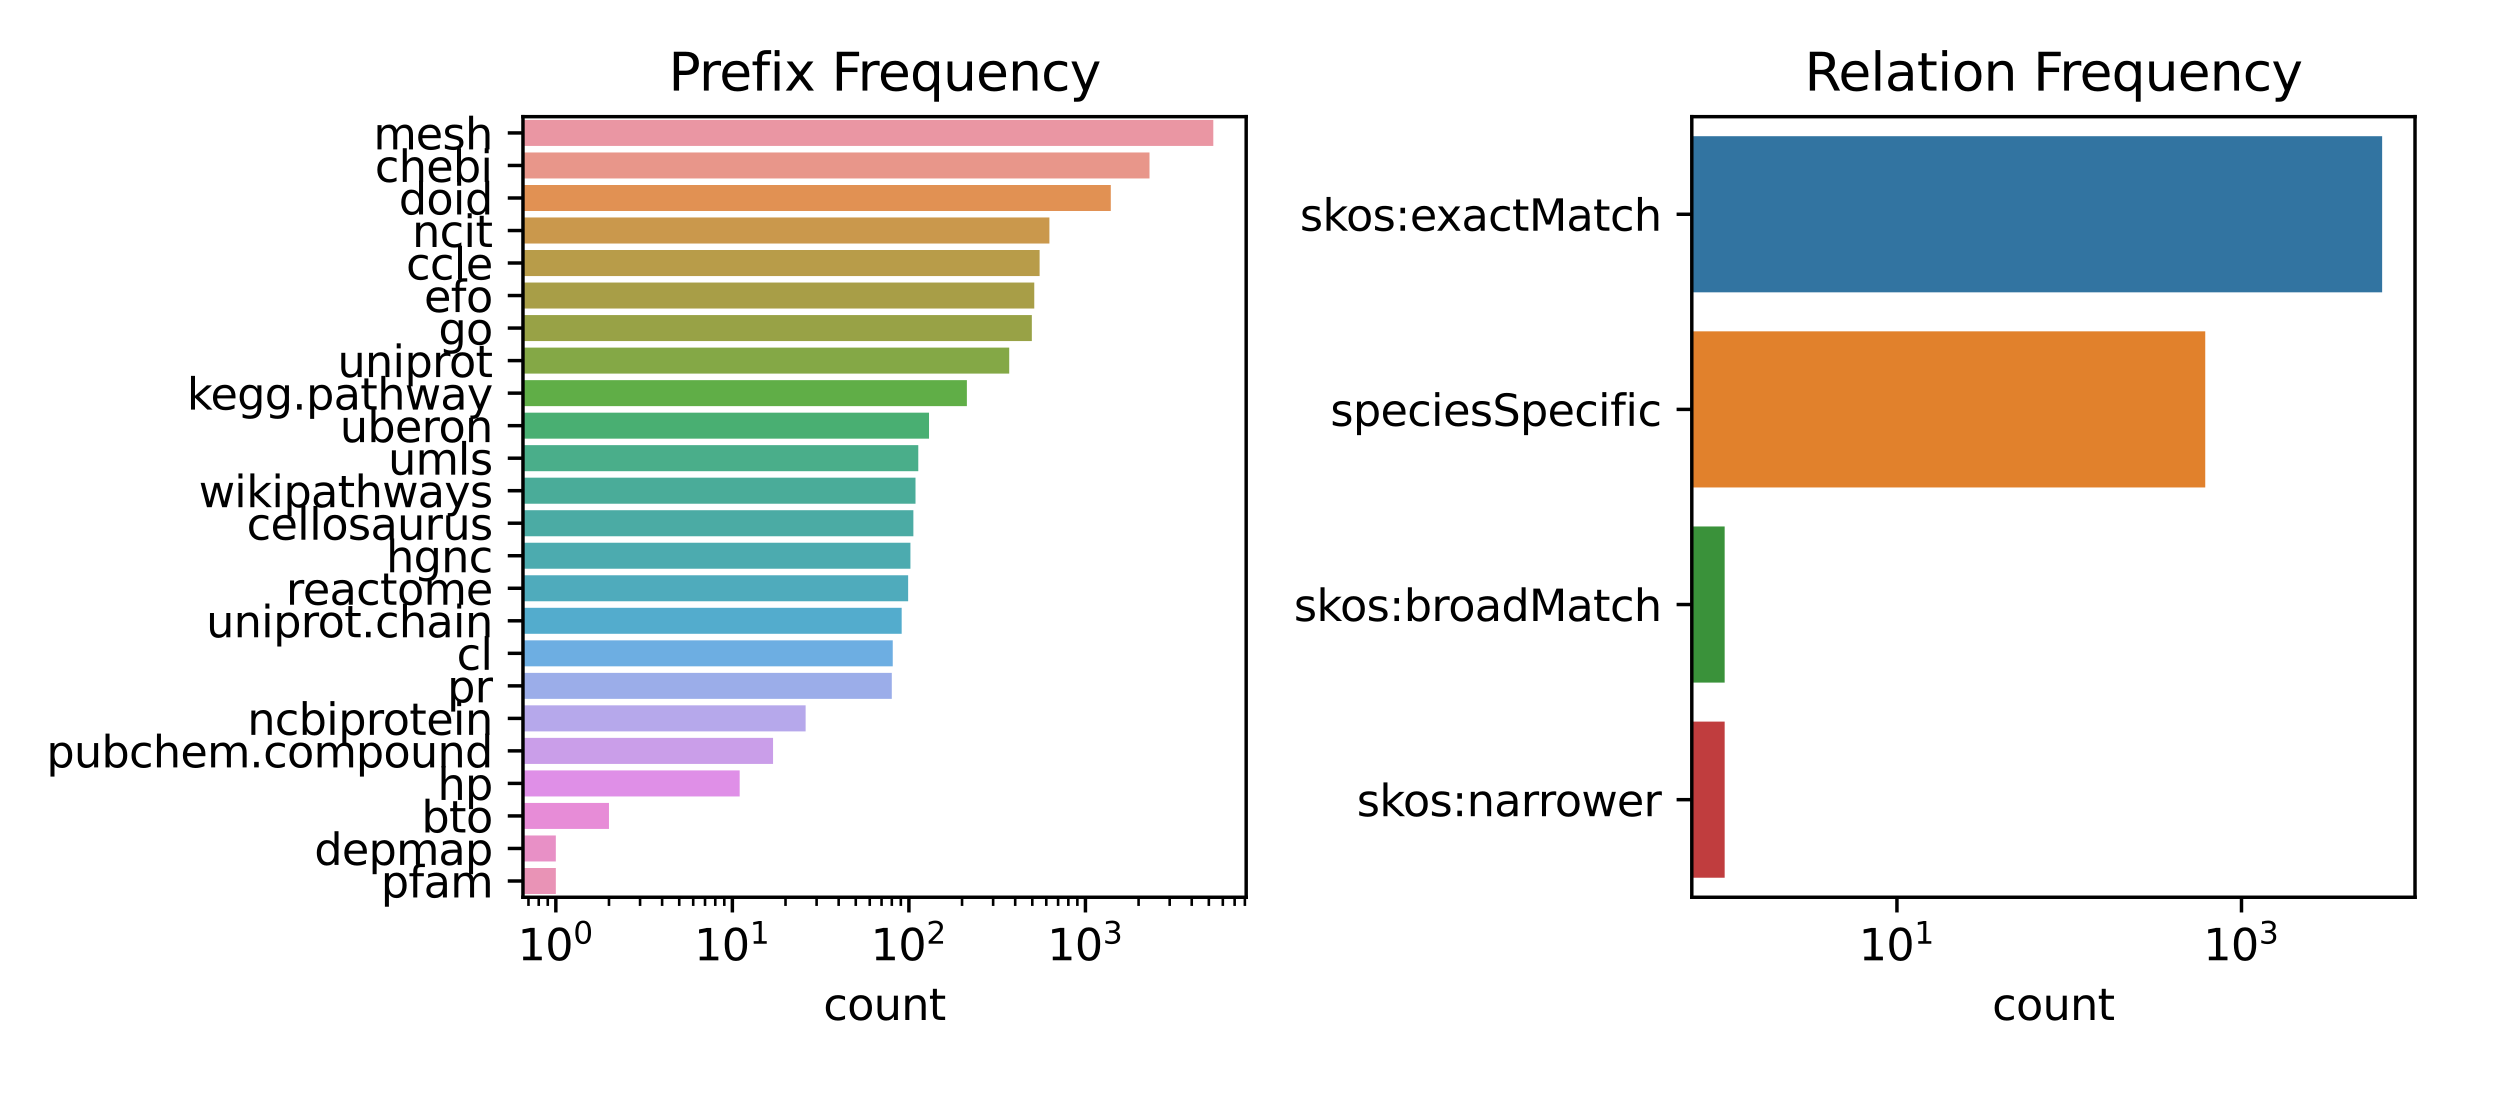 <?xml version="1.0" encoding="utf-8" standalone="no"?>
<!DOCTYPE svg PUBLIC "-//W3C//DTD SVG 1.1//EN"
  "http://www.w3.org/Graphics/SVG/1.1/DTD/svg11.dtd">
<svg xmlns:xlink="http://www.w3.org/1999/xlink" width="576pt" height="252pt" viewBox="0 0 576 252" xmlns="http://www.w3.org/2000/svg" version="1.1">
 <defs>
  <style type="text/css">*{stroke-linejoin: round; stroke-linecap: butt}</style>
 </defs>
 <g id="figure_1">
  <g id="patch_1">
   <path d="M 0 252 
L 576 252 
L 576 0 
L 0 0 
z
" style="fill: #ffffff"/>
  </g>
  <g id="axes_1">
   <g id="patch_2">
    <path d="M 120.49 206.728 
L 287.119 206.728 
L 287.119 26.88 
L 120.49 26.88 
z
" style="fill: #ffffff"/>
   </g>
   <g id="patch_3">
    <path d="M -40545.957 27.629 
L 279.545 27.629 
L 279.545 33.624 
L -40545.957 33.624 
z
" clip-path="url(#p5c123a1175)" style="fill: #ea96a3"/>
   </g>
   <g id="patch_4">
    <path d="M -40545.957 35.123 
L 264.845 35.123 
L 264.845 41.118 
L -40545.957 41.118 
z
" clip-path="url(#p5c123a1175)" style="fill: #e8968a"/>
   </g>
   <g id="patch_5">
    <path d="M -40545.957 42.617 
L 255.929 42.617 
L 255.929 48.612 
L -40545.957 48.612 
z
" clip-path="url(#p5c123a1175)" style="fill: #e19153"/>
   </g>
   <g id="patch_6">
    <path d="M -40545.957 50.11 
L 241.784 50.11 
L 241.784 56.105 
L -40545.957 56.105 
z
" clip-path="url(#p5c123a1175)" style="fill: #ca984c"/>
   </g>
   <g id="patch_7">
    <path d="M -40545.957 57.604 
L 239.526 57.604 
L 239.526 63.599 
L -40545.957 63.599 
z
" clip-path="url(#p5c123a1175)" style="fill: #b89c49"/>
   </g>
   <g id="patch_8">
    <path d="M -40545.957 65.098 
L 238.295 65.098 
L 238.295 71.093 
L -40545.957 71.093 
z
" clip-path="url(#p5c123a1175)" style="fill: #a89e47"/>
   </g>
   <g id="patch_9">
    <path d="M -40545.957 72.591 
L 237.736 72.591 
L 237.736 78.586 
L -40545.957 78.586 
z
" clip-path="url(#p5c123a1175)" style="fill: #98a246"/>
   </g>
   <g id="patch_10">
    <path d="M -40545.957 80.085 
L 232.523 80.085 
L 232.523 86.08 
L -40545.957 86.08 
z
" clip-path="url(#p5c123a1175)" style="fill: #84a846"/>
   </g>
   <g id="patch_11">
    <path d="M -40545.957 87.579 
L 222.769 87.579 
L 222.769 93.574 
L -40545.957 93.574 
z
" clip-path="url(#p5c123a1175)" style="fill: #60ae47"/>
   </g>
   <g id="patch_12">
    <path d="M -40545.957 95.072 
L 214.047 95.072 
L 214.047 101.067 
L -40545.957 101.067 
z
" clip-path="url(#p5c123a1175)" style="fill: #49af72"/>
   </g>
   <g id="patch_13">
    <path d="M -40545.957 102.566 
L 211.571 102.566 
L 211.571 108.561 
L -40545.957 108.561 
z
" clip-path="url(#p5c123a1175)" style="fill: #4aae8a"/>
   </g>
   <g id="patch_14">
    <path d="M -40545.957 110.06 
L 210.934 110.06 
L 210.934 116.055 
L -40545.957 116.055 
z
" clip-path="url(#p5c123a1175)" style="fill: #4aac99"/>
   </g>
   <g id="patch_15">
    <path d="M -40545.957 117.553 
L 210.441 117.553 
L 210.441 123.548 
L -40545.957 123.548 
z
" clip-path="url(#p5c123a1175)" style="fill: #4baba4"/>
   </g>
   <g id="patch_16">
    <path d="M -40545.957 125.047 
L 209.762 125.047 
L 209.762 131.042 
L -40545.957 131.042 
z
" clip-path="url(#p5c123a1175)" style="fill: #4cabaf"/>
   </g>
   <g id="patch_17">
    <path d="M -40545.957 132.541 
L 209.235 132.541 
L 209.235 138.536 
L -40545.957 138.536 
z
" clip-path="url(#p5c123a1175)" style="fill: #4fabbc"/>
   </g>
   <g id="patch_18">
    <path d="M -40545.957 140.034 
L 207.746 140.034 
L 207.746 146.029 
L -40545.957 146.029 
z
" clip-path="url(#p5c123a1175)" style="fill: #53accd"/>
   </g>
   <g id="patch_19">
    <path d="M -40545.957 147.528 
L 205.69 147.528 
L 205.69 153.523 
L -40545.957 153.523 
z
" clip-path="url(#p5c123a1175)" style="fill: #6daee2"/>
   </g>
   <g id="patch_20">
    <path d="M -40545.957 155.022 
L 205.47 155.022 
L 205.47 161.017 
L -40545.957 161.017 
z
" clip-path="url(#p5c123a1175)" style="fill: #9bade9"/>
   </g>
   <g id="patch_21">
    <path d="M -40545.957 162.515 
L 185.617 162.515 
L 185.617 168.51 
L -40545.957 168.51 
z
" clip-path="url(#p5c123a1175)" style="fill: #b6a8eb"/>
   </g>
   <g id="patch_22">
    <path d="M -40545.957 170.009 
L 178.111 170.009 
L 178.111 176.004 
L -40545.957 176.004 
z
" clip-path="url(#p5c123a1175)" style="fill: #ca9ee9"/>
   </g>
   <g id="patch_23">
    <path d="M -40545.957 177.503 
L 170.422 177.503 
L 170.422 183.498 
L -40545.957 183.498 
z
" clip-path="url(#p5c123a1175)" style="fill: #df8fe7"/>
   </g>
   <g id="patch_24">
    <path d="M -40545.957 184.996 
L 140.308 184.996 
L 140.308 190.991 
L -40545.957 190.991 
z
" clip-path="url(#p5c123a1175)" style="fill: #e78cd7"/>
   </g>
   <g id="patch_25">
    <path d="M -40545.957 192.49 
L 128.064 192.49 
L 128.064 198.485 
L -40545.957 198.485 
z
" clip-path="url(#p5c123a1175)" style="fill: #e890c6"/>
   </g>
   <g id="patch_26">
    <path d="M -40545.957 199.984 
L 128.064 199.984 
L 128.064 205.979 
L -40545.957 205.979 
z
" clip-path="url(#p5c123a1175)" style="fill: #e993b6"/>
   </g>
   <g id="matplotlib.axis_1">
    <g id="xtick_1">
     <g id="line2d_1">
      <defs>
       <path id="mddff4b32d8" d="M 0 0 
L 0 3.5 
" style="stroke: #000000; stroke-width: 0.8"/>
      </defs>
      <g>
       <use xlink:href="#mddff4b32d8" x="128.064" y="206.728" style="stroke: #000000; stroke-width: 0.8"/>
      </g>
     </g>
     <g id="text_1">
      <!-- $\mathdefault{10^{0}}$ -->
      <g transform="translate(119.264 221.326)scale(0.1 -0.1)">
       <defs>
        <path id="DejaVuSans-31" d="M 794 531 
L 1825 531 
L 1825 4091 
L 703 3866 
L 703 4441 
L 1819 4666 
L 2450 4666 
L 2450 531 
L 3481 531 
L 3481 0 
L 794 0 
L 794 531 
z
" transform="scale(0.016)"/>
        <path id="DejaVuSans-30" d="M 2034 4250 
Q 1547 4250 1301 3770 
Q 1056 3291 1056 2328 
Q 1056 1369 1301 889 
Q 1547 409 2034 409 
Q 2525 409 2770 889 
Q 3016 1369 3016 2328 
Q 3016 3291 2770 3770 
Q 2525 4250 2034 4250 
z
M 2034 4750 
Q 2819 4750 3233 4129 
Q 3647 3509 3647 2328 
Q 3647 1150 3233 529 
Q 2819 -91 2034 -91 
Q 1250 -91 836 529 
Q 422 1150 422 2328 
Q 422 3509 836 4129 
Q 1250 4750 2034 4750 
z
" transform="scale(0.016)"/>
       </defs>
       <use xlink:href="#DejaVuSans-31" transform="translate(0 0.766)"/>
       <use xlink:href="#DejaVuSans-30" transform="translate(63.623 0.766)"/>
       <use xlink:href="#DejaVuSans-30" transform="translate(128.203 39.047)scale(0.7)"/>
      </g>
     </g>
    </g>
    <g id="xtick_2">
     <g id="line2d_2">
      <g>
       <use xlink:href="#mddff4b32d8" x="168.738" y="206.728" style="stroke: #000000; stroke-width: 0.8"/>
      </g>
     </g>
     <g id="text_2">
      <!-- $\mathdefault{10^{1}}$ -->
      <g transform="translate(159.938 221.326)scale(0.1 -0.1)">
       <use xlink:href="#DejaVuSans-31" transform="translate(0 0.684)"/>
       <use xlink:href="#DejaVuSans-30" transform="translate(63.623 0.684)"/>
       <use xlink:href="#DejaVuSans-31" transform="translate(128.203 38.966)scale(0.7)"/>
      </g>
     </g>
    </g>
    <g id="xtick_3">
     <g id="line2d_3">
      <g>
       <use xlink:href="#mddff4b32d8" x="209.412" y="206.728" style="stroke: #000000; stroke-width: 0.8"/>
      </g>
     </g>
     <g id="text_3">
      <!-- $\mathdefault{10^{2}}$ -->
      <g transform="translate(200.612 221.326)scale(0.1 -0.1)">
       <defs>
        <path id="DejaVuSans-32" d="M 1228 531 
L 3431 531 
L 3431 0 
L 469 0 
L 469 531 
Q 828 903 1448 1529 
Q 2069 2156 2228 2338 
Q 2531 2678 2651 2914 
Q 2772 3150 2772 3378 
Q 2772 3750 2511 3984 
Q 2250 4219 1831 4219 
Q 1534 4219 1204 4116 
Q 875 4013 500 3803 
L 500 4441 
Q 881 4594 1212 4672 
Q 1544 4750 1819 4750 
Q 2544 4750 2975 4387 
Q 3406 4025 3406 3419 
Q 3406 3131 3298 2873 
Q 3191 2616 2906 2266 
Q 2828 2175 2409 1742 
Q 1991 1309 1228 531 
z
" transform="scale(0.016)"/>
       </defs>
       <use xlink:href="#DejaVuSans-31" transform="translate(0 0.766)"/>
       <use xlink:href="#DejaVuSans-30" transform="translate(63.623 0.766)"/>
       <use xlink:href="#DejaVuSans-32" transform="translate(128.203 39.047)scale(0.7)"/>
      </g>
     </g>
    </g>
    <g id="xtick_4">
     <g id="line2d_4">
      <g>
       <use xlink:href="#mddff4b32d8" x="250.086" y="206.728" style="stroke: #000000; stroke-width: 0.8"/>
      </g>
     </g>
     <g id="text_4">
      <!-- $\mathdefault{10^{3}}$ -->
      <g transform="translate(241.286 221.326)scale(0.1 -0.1)">
       <defs>
        <path id="DejaVuSans-33" d="M 2597 2516 
Q 3050 2419 3304 2112 
Q 3559 1806 3559 1356 
Q 3559 666 3084 287 
Q 2609 -91 1734 -91 
Q 1441 -91 1130 -33 
Q 819 25 488 141 
L 488 750 
Q 750 597 1062 519 
Q 1375 441 1716 441 
Q 2309 441 2620 675 
Q 2931 909 2931 1356 
Q 2931 1769 2642 2001 
Q 2353 2234 1838 2234 
L 1294 2234 
L 1294 2753 
L 1863 2753 
Q 2328 2753 2575 2939 
Q 2822 3125 2822 3475 
Q 2822 3834 2567 4026 
Q 2313 4219 1838 4219 
Q 1578 4219 1281 4162 
Q 984 4106 628 3988 
L 628 4550 
Q 988 4650 1302 4700 
Q 1616 4750 1894 4750 
Q 2613 4750 3031 4423 
Q 3450 4097 3450 3541 
Q 3450 3153 3228 2886 
Q 3006 2619 2597 2516 
z
" transform="scale(0.016)"/>
       </defs>
       <use xlink:href="#DejaVuSans-31" transform="translate(0 0.766)"/>
       <use xlink:href="#DejaVuSans-30" transform="translate(63.623 0.766)"/>
       <use xlink:href="#DejaVuSans-33" transform="translate(128.203 39.047)scale(0.7)"/>
      </g>
     </g>
    </g>
    <g id="xtick_5">
     <g id="line2d_5">
      <defs>
       <path id="mf66bf0caa9" d="M 0 0 
L 0 2 
" style="stroke: #000000; stroke-width: 0.6"/>
      </defs>
      <g>
       <use xlink:href="#mf66bf0caa9" x="121.764" y="206.728" style="stroke: #000000; stroke-width: 0.6"/>
      </g>
     </g>
    </g>
    <g id="xtick_6">
     <g id="line2d_6">
      <g>
       <use xlink:href="#mf66bf0caa9" x="124.122" y="206.728" style="stroke: #000000; stroke-width: 0.6"/>
      </g>
     </g>
    </g>
    <g id="xtick_7">
     <g id="line2d_7">
      <g>
       <use xlink:href="#mf66bf0caa9" x="126.203" y="206.728" style="stroke: #000000; stroke-width: 0.6"/>
      </g>
     </g>
    </g>
    <g id="xtick_8">
     <g id="line2d_8">
      <g>
       <use xlink:href="#mf66bf0caa9" x="140.308" y="206.728" style="stroke: #000000; stroke-width: 0.6"/>
      </g>
     </g>
    </g>
    <g id="xtick_9">
     <g id="line2d_9">
      <g>
       <use xlink:href="#mf66bf0caa9" x="147.471" y="206.728" style="stroke: #000000; stroke-width: 0.6"/>
      </g>
     </g>
    </g>
    <g id="xtick_10">
     <g id="line2d_10">
      <g>
       <use xlink:href="#mf66bf0caa9" x="152.552" y="206.728" style="stroke: #000000; stroke-width: 0.6"/>
      </g>
     </g>
    </g>
    <g id="xtick_11">
     <g id="line2d_11">
      <g>
       <use xlink:href="#mf66bf0caa9" x="156.494" y="206.728" style="stroke: #000000; stroke-width: 0.6"/>
      </g>
     </g>
    </g>
    <g id="xtick_12">
     <g id="line2d_12">
      <g>
       <use xlink:href="#mf66bf0caa9" x="159.715" y="206.728" style="stroke: #000000; stroke-width: 0.6"/>
      </g>
     </g>
    </g>
    <g id="xtick_13">
     <g id="line2d_13">
      <g>
       <use xlink:href="#mf66bf0caa9" x="162.438" y="206.728" style="stroke: #000000; stroke-width: 0.6"/>
      </g>
     </g>
    </g>
    <g id="xtick_14">
     <g id="line2d_14">
      <g>
       <use xlink:href="#mf66bf0caa9" x="164.796" y="206.728" style="stroke: #000000; stroke-width: 0.6"/>
      </g>
     </g>
    </g>
    <g id="xtick_15">
     <g id="line2d_15">
      <g>
       <use xlink:href="#mf66bf0caa9" x="166.877" y="206.728" style="stroke: #000000; stroke-width: 0.6"/>
      </g>
     </g>
    </g>
    <g id="xtick_16">
     <g id="line2d_16">
      <g>
       <use xlink:href="#mf66bf0caa9" x="180.982" y="206.728" style="stroke: #000000; stroke-width: 0.6"/>
      </g>
     </g>
    </g>
    <g id="xtick_17">
     <g id="line2d_17">
      <g>
       <use xlink:href="#mf66bf0caa9" x="188.145" y="206.728" style="stroke: #000000; stroke-width: 0.6"/>
      </g>
     </g>
    </g>
    <g id="xtick_18">
     <g id="line2d_18">
      <g>
       <use xlink:href="#mf66bf0caa9" x="193.226" y="206.728" style="stroke: #000000; stroke-width: 0.6"/>
      </g>
     </g>
    </g>
    <g id="xtick_19">
     <g id="line2d_19">
      <g>
       <use xlink:href="#mf66bf0caa9" x="197.168" y="206.728" style="stroke: #000000; stroke-width: 0.6"/>
      </g>
     </g>
    </g>
    <g id="xtick_20">
     <g id="line2d_20">
      <g>
       <use xlink:href="#mf66bf0caa9" x="200.389" y="206.728" style="stroke: #000000; stroke-width: 0.6"/>
      </g>
     </g>
    </g>
    <g id="xtick_21">
     <g id="line2d_21">
      <g>
       <use xlink:href="#mf66bf0caa9" x="203.112" y="206.728" style="stroke: #000000; stroke-width: 0.6"/>
      </g>
     </g>
    </g>
    <g id="xtick_22">
     <g id="line2d_22">
      <g>
       <use xlink:href="#mf66bf0caa9" x="205.47" y="206.728" style="stroke: #000000; stroke-width: 0.6"/>
      </g>
     </g>
    </g>
    <g id="xtick_23">
     <g id="line2d_23">
      <g>
       <use xlink:href="#mf66bf0caa9" x="207.551" y="206.728" style="stroke: #000000; stroke-width: 0.6"/>
      </g>
     </g>
    </g>
    <g id="xtick_24">
     <g id="line2d_24">
      <g>
       <use xlink:href="#mf66bf0caa9" x="221.656" y="206.728" style="stroke: #000000; stroke-width: 0.6"/>
      </g>
     </g>
    </g>
    <g id="xtick_25">
     <g id="line2d_25">
      <g>
       <use xlink:href="#mf66bf0caa9" x="228.819" y="206.728" style="stroke: #000000; stroke-width: 0.6"/>
      </g>
     </g>
    </g>
    <g id="xtick_26">
     <g id="line2d_26">
      <g>
       <use xlink:href="#mf66bf0caa9" x="233.9" y="206.728" style="stroke: #000000; stroke-width: 0.6"/>
      </g>
     </g>
    </g>
    <g id="xtick_27">
     <g id="line2d_27">
      <g>
       <use xlink:href="#mf66bf0caa9" x="237.842" y="206.728" style="stroke: #000000; stroke-width: 0.6"/>
      </g>
     </g>
    </g>
    <g id="xtick_28">
     <g id="line2d_28">
      <g>
       <use xlink:href="#mf66bf0caa9" x="241.063" y="206.728" style="stroke: #000000; stroke-width: 0.6"/>
      </g>
     </g>
    </g>
    <g id="xtick_29">
     <g id="line2d_29">
      <g>
       <use xlink:href="#mf66bf0caa9" x="243.786" y="206.728" style="stroke: #000000; stroke-width: 0.6"/>
      </g>
     </g>
    </g>
    <g id="xtick_30">
     <g id="line2d_30">
      <g>
       <use xlink:href="#mf66bf0caa9" x="246.144" y="206.728" style="stroke: #000000; stroke-width: 0.6"/>
      </g>
     </g>
    </g>
    <g id="xtick_31">
     <g id="line2d_31">
      <g>
       <use xlink:href="#mf66bf0caa9" x="248.225" y="206.728" style="stroke: #000000; stroke-width: 0.6"/>
      </g>
     </g>
    </g>
    <g id="xtick_32">
     <g id="line2d_32">
      <g>
       <use xlink:href="#mf66bf0caa9" x="262.33" y="206.728" style="stroke: #000000; stroke-width: 0.6"/>
      </g>
     </g>
    </g>
    <g id="xtick_33">
     <g id="line2d_33">
      <g>
       <use xlink:href="#mf66bf0caa9" x="269.493" y="206.728" style="stroke: #000000; stroke-width: 0.6"/>
      </g>
     </g>
    </g>
    <g id="xtick_34">
     <g id="line2d_34">
      <g>
       <use xlink:href="#mf66bf0caa9" x="274.574" y="206.728" style="stroke: #000000; stroke-width: 0.6"/>
      </g>
     </g>
    </g>
    <g id="xtick_35">
     <g id="line2d_35">
      <g>
       <use xlink:href="#mf66bf0caa9" x="278.516" y="206.728" style="stroke: #000000; stroke-width: 0.6"/>
      </g>
     </g>
    </g>
    <g id="xtick_36">
     <g id="line2d_36">
      <g>
       <use xlink:href="#mf66bf0caa9" x="281.737" y="206.728" style="stroke: #000000; stroke-width: 0.6"/>
      </g>
     </g>
    </g>
    <g id="xtick_37">
     <g id="line2d_37">
      <g>
       <use xlink:href="#mf66bf0caa9" x="284.46" y="206.728" style="stroke: #000000; stroke-width: 0.6"/>
      </g>
     </g>
    </g>
    <g id="xtick_38">
     <g id="line2d_38">
      <g>
       <use xlink:href="#mf66bf0caa9" x="286.818" y="206.728" style="stroke: #000000; stroke-width: 0.6"/>
      </g>
     </g>
    </g>
    <g id="text_5">
     <!-- count -->
     <g transform="translate(189.698 235.005)scale(0.1 -0.1)">
      <defs>
       <path id="DejaVuSans-63" d="M 3122 3366 
L 3122 2828 
Q 2878 2963 2633 3030 
Q 2388 3097 2138 3097 
Q 1578 3097 1268 2742 
Q 959 2388 959 1747 
Q 959 1106 1268 751 
Q 1578 397 2138 397 
Q 2388 397 2633 464 
Q 2878 531 3122 666 
L 3122 134 
Q 2881 22 2623 -34 
Q 2366 -91 2075 -91 
Q 1284 -91 818 406 
Q 353 903 353 1747 
Q 353 2603 823 3093 
Q 1294 3584 2113 3584 
Q 2378 3584 2631 3529 
Q 2884 3475 3122 3366 
z
" transform="scale(0.016)"/>
       <path id="DejaVuSans-6f" d="M 1959 3097 
Q 1497 3097 1228 2736 
Q 959 2375 959 1747 
Q 959 1119 1226 758 
Q 1494 397 1959 397 
Q 2419 397 2687 759 
Q 2956 1122 2956 1747 
Q 2956 2369 2687 2733 
Q 2419 3097 1959 3097 
z
M 1959 3584 
Q 2709 3584 3137 3096 
Q 3566 2609 3566 1747 
Q 3566 888 3137 398 
Q 2709 -91 1959 -91 
Q 1206 -91 779 398 
Q 353 888 353 1747 
Q 353 2609 779 3096 
Q 1206 3584 1959 3584 
z
" transform="scale(0.016)"/>
       <path id="DejaVuSans-75" d="M 544 1381 
L 544 3500 
L 1119 3500 
L 1119 1403 
Q 1119 906 1312 657 
Q 1506 409 1894 409 
Q 2359 409 2629 706 
Q 2900 1003 2900 1516 
L 2900 3500 
L 3475 3500 
L 3475 0 
L 2900 0 
L 2900 538 
Q 2691 219 2414 64 
Q 2138 -91 1772 -91 
Q 1169 -91 856 284 
Q 544 659 544 1381 
z
M 1991 3584 
L 1991 3584 
z
" transform="scale(0.016)"/>
       <path id="DejaVuSans-6e" d="M 3513 2113 
L 3513 0 
L 2938 0 
L 2938 2094 
Q 2938 2591 2744 2837 
Q 2550 3084 2163 3084 
Q 1697 3084 1428 2787 
Q 1159 2491 1159 1978 
L 1159 0 
L 581 0 
L 581 3500 
L 1159 3500 
L 1159 2956 
Q 1366 3272 1645 3428 
Q 1925 3584 2291 3584 
Q 2894 3584 3203 3211 
Q 3513 2838 3513 2113 
z
" transform="scale(0.016)"/>
       <path id="DejaVuSans-74" d="M 1172 4494 
L 1172 3500 
L 2356 3500 
L 2356 3053 
L 1172 3053 
L 1172 1153 
Q 1172 725 1289 603 
Q 1406 481 1766 481 
L 2356 481 
L 2356 0 
L 1766 0 
Q 1100 0 847 248 
Q 594 497 594 1153 
L 594 3053 
L 172 3053 
L 172 3500 
L 594 3500 
L 594 4494 
L 1172 4494 
z
" transform="scale(0.016)"/>
      </defs>
      <use xlink:href="#DejaVuSans-63"/>
      <use xlink:href="#DejaVuSans-6f" x="54.98"/>
      <use xlink:href="#DejaVuSans-75" x="116.162"/>
      <use xlink:href="#DejaVuSans-6e" x="179.541"/>
      <use xlink:href="#DejaVuSans-74" x="242.92"/>
     </g>
    </g>
   </g>
   <g id="matplotlib.axis_2">
    <g id="ytick_1">
     <g id="line2d_39">
      <defs>
       <path id="m7bc9018547" d="M 0 0 
L -3.5 0 
" style="stroke: #000000; stroke-width: 0.8"/>
      </defs>
      <g>
       <use xlink:href="#m7bc9018547" x="120.49" y="30.627" style="stroke: #000000; stroke-width: 0.8"/>
      </g>
     </g>
     <g id="text_6">
      <!-- mesh -->
      <g transform="translate(86.049 34.426)scale(0.1 -0.1)">
       <defs>
        <path id="DejaVuSans-6d" d="M 3328 2828 
Q 3544 3216 3844 3400 
Q 4144 3584 4550 3584 
Q 5097 3584 5394 3201 
Q 5691 2819 5691 2113 
L 5691 0 
L 5113 0 
L 5113 2094 
Q 5113 2597 4934 2840 
Q 4756 3084 4391 3084 
Q 3944 3084 3684 2787 
Q 3425 2491 3425 1978 
L 3425 0 
L 2847 0 
L 2847 2094 
Q 2847 2600 2669 2842 
Q 2491 3084 2119 3084 
Q 1678 3084 1418 2786 
Q 1159 2488 1159 1978 
L 1159 0 
L 581 0 
L 581 3500 
L 1159 3500 
L 1159 2956 
Q 1356 3278 1631 3431 
Q 1906 3584 2284 3584 
Q 2666 3584 2933 3390 
Q 3200 3197 3328 2828 
z
" transform="scale(0.016)"/>
        <path id="DejaVuSans-65" d="M 3597 1894 
L 3597 1613 
L 953 1613 
Q 991 1019 1311 708 
Q 1631 397 2203 397 
Q 2534 397 2845 478 
Q 3156 559 3463 722 
L 3463 178 
Q 3153 47 2828 -22 
Q 2503 -91 2169 -91 
Q 1331 -91 842 396 
Q 353 884 353 1716 
Q 353 2575 817 3079 
Q 1281 3584 2069 3584 
Q 2775 3584 3186 3129 
Q 3597 2675 3597 1894 
z
M 3022 2063 
Q 3016 2534 2758 2815 
Q 2500 3097 2075 3097 
Q 1594 3097 1305 2825 
Q 1016 2553 972 2059 
L 3022 2063 
z
" transform="scale(0.016)"/>
        <path id="DejaVuSans-73" d="M 2834 3397 
L 2834 2853 
Q 2591 2978 2328 3040 
Q 2066 3103 1784 3103 
Q 1356 3103 1142 2972 
Q 928 2841 928 2578 
Q 928 2378 1081 2264 
Q 1234 2150 1697 2047 
L 1894 2003 
Q 2506 1872 2764 1633 
Q 3022 1394 3022 966 
Q 3022 478 2636 193 
Q 2250 -91 1575 -91 
Q 1294 -91 989 -36 
Q 684 19 347 128 
L 347 722 
Q 666 556 975 473 
Q 1284 391 1588 391 
Q 1994 391 2212 530 
Q 2431 669 2431 922 
Q 2431 1156 2273 1281 
Q 2116 1406 1581 1522 
L 1381 1569 
Q 847 1681 609 1914 
Q 372 2147 372 2553 
Q 372 3047 722 3315 
Q 1072 3584 1716 3584 
Q 2034 3584 2315 3537 
Q 2597 3491 2834 3397 
z
" transform="scale(0.016)"/>
        <path id="DejaVuSans-68" d="M 3513 2113 
L 3513 0 
L 2938 0 
L 2938 2094 
Q 2938 2591 2744 2837 
Q 2550 3084 2163 3084 
Q 1697 3084 1428 2787 
Q 1159 2491 1159 1978 
L 1159 0 
L 581 0 
L 581 4863 
L 1159 4863 
L 1159 2956 
Q 1366 3272 1645 3428 
Q 1925 3584 2291 3584 
Q 2894 3584 3203 3211 
Q 3513 2838 3513 2113 
z
" transform="scale(0.016)"/>
       </defs>
       <use xlink:href="#DejaVuSans-6d"/>
       <use xlink:href="#DejaVuSans-65" x="97.412"/>
       <use xlink:href="#DejaVuSans-73" x="158.936"/>
       <use xlink:href="#DejaVuSans-68" x="211.035"/>
      </g>
     </g>
    </g>
    <g id="ytick_2">
     <g id="line2d_40">
      <g>
       <use xlink:href="#m7bc9018547" x="120.49" y="38.12" style="stroke: #000000; stroke-width: 0.8"/>
      </g>
     </g>
     <g id="text_7">
      <!-- chebi -->
      <g transform="translate(86.374 41.92)scale(0.1 -0.1)">
       <defs>
        <path id="DejaVuSans-62" d="M 3116 1747 
Q 3116 2381 2855 2742 
Q 2594 3103 2138 3103 
Q 1681 3103 1420 2742 
Q 1159 2381 1159 1747 
Q 1159 1113 1420 752 
Q 1681 391 2138 391 
Q 2594 391 2855 752 
Q 3116 1113 3116 1747 
z
M 1159 2969 
Q 1341 3281 1617 3432 
Q 1894 3584 2278 3584 
Q 2916 3584 3314 3078 
Q 3713 2572 3713 1747 
Q 3713 922 3314 415 
Q 2916 -91 2278 -91 
Q 1894 -91 1617 61 
Q 1341 213 1159 525 
L 1159 0 
L 581 0 
L 581 4863 
L 1159 4863 
L 1159 2969 
z
" transform="scale(0.016)"/>
        <path id="DejaVuSans-69" d="M 603 3500 
L 1178 3500 
L 1178 0 
L 603 0 
L 603 3500 
z
M 603 4863 
L 1178 4863 
L 1178 4134 
L 603 4134 
L 603 4863 
z
" transform="scale(0.016)"/>
       </defs>
       <use xlink:href="#DejaVuSans-63"/>
       <use xlink:href="#DejaVuSans-68" x="54.98"/>
       <use xlink:href="#DejaVuSans-65" x="118.359"/>
       <use xlink:href="#DejaVuSans-62" x="179.883"/>
       <use xlink:href="#DejaVuSans-69" x="243.359"/>
      </g>
     </g>
    </g>
    <g id="ytick_3">
     <g id="line2d_41">
      <g>
       <use xlink:href="#m7bc9018547" x="120.49" y="45.614" style="stroke: #000000; stroke-width: 0.8"/>
      </g>
     </g>
     <g id="text_8">
      <!-- doid -->
      <g transform="translate(91.896 49.413)scale(0.1 -0.1)">
       <defs>
        <path id="DejaVuSans-64" d="M 2906 2969 
L 2906 4863 
L 3481 4863 
L 3481 0 
L 2906 0 
L 2906 525 
Q 2725 213 2448 61 
Q 2172 -91 1784 -91 
Q 1150 -91 751 415 
Q 353 922 353 1747 
Q 353 2572 751 3078 
Q 1150 3584 1784 3584 
Q 2172 3584 2448 3432 
Q 2725 3281 2906 2969 
z
M 947 1747 
Q 947 1113 1208 752 
Q 1469 391 1925 391 
Q 2381 391 2643 752 
Q 2906 1113 2906 1747 
Q 2906 2381 2643 2742 
Q 2381 3103 1925 3103 
Q 1469 3103 1208 2742 
Q 947 2381 947 1747 
z
" transform="scale(0.016)"/>
       </defs>
       <use xlink:href="#DejaVuSans-64"/>
       <use xlink:href="#DejaVuSans-6f" x="63.477"/>
       <use xlink:href="#DejaVuSans-69" x="124.658"/>
       <use xlink:href="#DejaVuSans-64" x="152.441"/>
      </g>
     </g>
    </g>
    <g id="ytick_4">
     <g id="line2d_42">
      <g>
       <use xlink:href="#m7bc9018547" x="120.49" y="53.108" style="stroke: #000000; stroke-width: 0.8"/>
      </g>
     </g>
     <g id="text_9">
      <!-- ncit -->
      <g transform="translate(94.956 56.907)scale(0.1 -0.1)">
       <use xlink:href="#DejaVuSans-6e"/>
       <use xlink:href="#DejaVuSans-63" x="63.379"/>
       <use xlink:href="#DejaVuSans-69" x="118.359"/>
       <use xlink:href="#DejaVuSans-74" x="146.143"/>
      </g>
     </g>
    </g>
    <g id="ytick_5">
     <g id="line2d_43">
      <g>
       <use xlink:href="#m7bc9018547" x="120.49" y="60.602" style="stroke: #000000; stroke-width: 0.8"/>
      </g>
     </g>
     <g id="text_10">
      <!-- ccle -->
      <g transform="translate(93.562 64.401)scale(0.1 -0.1)">
       <defs>
        <path id="DejaVuSans-6c" d="M 603 4863 
L 1178 4863 
L 1178 0 
L 603 0 
L 603 4863 
z
" transform="scale(0.016)"/>
       </defs>
       <use xlink:href="#DejaVuSans-63"/>
       <use xlink:href="#DejaVuSans-63" x="54.98"/>
       <use xlink:href="#DejaVuSans-6c" x="109.961"/>
       <use xlink:href="#DejaVuSans-65" x="137.744"/>
      </g>
     </g>
    </g>
    <g id="ytick_6">
     <g id="line2d_44">
      <g>
       <use xlink:href="#m7bc9018547" x="120.49" y="68.095" style="stroke: #000000; stroke-width: 0.8"/>
      </g>
     </g>
     <g id="text_11">
      <!-- efo -->
      <g transform="translate(97.698 71.894)scale(0.1 -0.1)">
       <defs>
        <path id="DejaVuSans-66" d="M 2375 4863 
L 2375 4384 
L 1825 4384 
Q 1516 4384 1395 4259 
Q 1275 4134 1275 3809 
L 1275 3500 
L 2222 3500 
L 2222 3053 
L 1275 3053 
L 1275 0 
L 697 0 
L 697 3053 
L 147 3053 
L 147 3500 
L 697 3500 
L 697 3744 
Q 697 4328 969 4595 
Q 1241 4863 1831 4863 
L 2375 4863 
z
" transform="scale(0.016)"/>
       </defs>
       <use xlink:href="#DejaVuSans-65"/>
       <use xlink:href="#DejaVuSans-66" x="61.523"/>
       <use xlink:href="#DejaVuSans-6f" x="96.729"/>
      </g>
     </g>
    </g>
    <g id="ytick_7">
     <g id="line2d_45">
      <g>
       <use xlink:href="#m7bc9018547" x="120.49" y="75.589" style="stroke: #000000; stroke-width: 0.8"/>
      </g>
     </g>
     <g id="text_12">
      <!-- go -->
      <g transform="translate(101.023 79.388)scale(0.1 -0.1)">
       <defs>
        <path id="DejaVuSans-67" d="M 2906 1791 
Q 2906 2416 2648 2759 
Q 2391 3103 1925 3103 
Q 1463 3103 1205 2759 
Q 947 2416 947 1791 
Q 947 1169 1205 825 
Q 1463 481 1925 481 
Q 2391 481 2648 825 
Q 2906 1169 2906 1791 
z
M 3481 434 
Q 3481 -459 3084 -895 
Q 2688 -1331 1869 -1331 
Q 1566 -1331 1297 -1286 
Q 1028 -1241 775 -1147 
L 775 -588 
Q 1028 -725 1275 -790 
Q 1522 -856 1778 -856 
Q 2344 -856 2625 -561 
Q 2906 -266 2906 331 
L 2906 616 
Q 2728 306 2450 153 
Q 2172 0 1784 0 
Q 1141 0 747 490 
Q 353 981 353 1791 
Q 353 2603 747 3093 
Q 1141 3584 1784 3584 
Q 2172 3584 2450 3431 
Q 2728 3278 2906 2969 
L 2906 3500 
L 3481 3500 
L 3481 434 
z
" transform="scale(0.016)"/>
       </defs>
       <use xlink:href="#DejaVuSans-67"/>
       <use xlink:href="#DejaVuSans-6f" x="63.477"/>
      </g>
     </g>
    </g>
    <g id="ytick_8">
     <g id="line2d_46">
      <g>
       <use xlink:href="#m7bc9018547" x="120.49" y="83.082" style="stroke: #000000; stroke-width: 0.8"/>
      </g>
     </g>
     <g id="text_13">
      <!-- uniprot -->
      <g transform="translate(77.763 86.882)scale(0.1 -0.1)">
       <defs>
        <path id="DejaVuSans-70" d="M 1159 525 
L 1159 -1331 
L 581 -1331 
L 581 3500 
L 1159 3500 
L 1159 2969 
Q 1341 3281 1617 3432 
Q 1894 3584 2278 3584 
Q 2916 3584 3314 3078 
Q 3713 2572 3713 1747 
Q 3713 922 3314 415 
Q 2916 -91 2278 -91 
Q 1894 -91 1617 61 
Q 1341 213 1159 525 
z
M 3116 1747 
Q 3116 2381 2855 2742 
Q 2594 3103 2138 3103 
Q 1681 3103 1420 2742 
Q 1159 2381 1159 1747 
Q 1159 1113 1420 752 
Q 1681 391 2138 391 
Q 2594 391 2855 752 
Q 3116 1113 3116 1747 
z
" transform="scale(0.016)"/>
        <path id="DejaVuSans-72" d="M 2631 2963 
Q 2534 3019 2420 3045 
Q 2306 3072 2169 3072 
Q 1681 3072 1420 2755 
Q 1159 2438 1159 1844 
L 1159 0 
L 581 0 
L 581 3500 
L 1159 3500 
L 1159 2956 
Q 1341 3275 1631 3429 
Q 1922 3584 2338 3584 
Q 2397 3584 2469 3576 
Q 2541 3569 2628 3553 
L 2631 2963 
z
" transform="scale(0.016)"/>
       </defs>
       <use xlink:href="#DejaVuSans-75"/>
       <use xlink:href="#DejaVuSans-6e" x="63.379"/>
       <use xlink:href="#DejaVuSans-69" x="126.758"/>
       <use xlink:href="#DejaVuSans-70" x="154.541"/>
       <use xlink:href="#DejaVuSans-72" x="218.018"/>
       <use xlink:href="#DejaVuSans-6f" x="256.881"/>
       <use xlink:href="#DejaVuSans-74" x="318.062"/>
      </g>
     </g>
    </g>
    <g id="ytick_9">
     <g id="line2d_47">
      <g>
       <use xlink:href="#m7bc9018547" x="120.49" y="90.576" style="stroke: #000000; stroke-width: 0.8"/>
      </g>
     </g>
     <g id="text_14">
      <!-- kegg.pathway -->
      <g transform="translate(43.074 94.375)scale(0.1 -0.1)">
       <defs>
        <path id="DejaVuSans-6b" d="M 581 4863 
L 1159 4863 
L 1159 1991 
L 2875 3500 
L 3609 3500 
L 1753 1863 
L 3688 0 
L 2938 0 
L 1159 1709 
L 1159 0 
L 581 0 
L 581 4863 
z
" transform="scale(0.016)"/>
        <path id="DejaVuSans-2e" d="M 684 794 
L 1344 794 
L 1344 0 
L 684 0 
L 684 794 
z
" transform="scale(0.016)"/>
        <path id="DejaVuSans-61" d="M 2194 1759 
Q 1497 1759 1228 1600 
Q 959 1441 959 1056 
Q 959 750 1161 570 
Q 1363 391 1709 391 
Q 2188 391 2477 730 
Q 2766 1069 2766 1631 
L 2766 1759 
L 2194 1759 
z
M 3341 1997 
L 3341 0 
L 2766 0 
L 2766 531 
Q 2569 213 2275 61 
Q 1981 -91 1556 -91 
Q 1019 -91 701 211 
Q 384 513 384 1019 
Q 384 1609 779 1909 
Q 1175 2209 1959 2209 
L 2766 2209 
L 2766 2266 
Q 2766 2663 2505 2880 
Q 2244 3097 1772 3097 
Q 1472 3097 1187 3025 
Q 903 2953 641 2809 
L 641 3341 
Q 956 3463 1253 3523 
Q 1550 3584 1831 3584 
Q 2591 3584 2966 3190 
Q 3341 2797 3341 1997 
z
" transform="scale(0.016)"/>
        <path id="DejaVuSans-77" d="M 269 3500 
L 844 3500 
L 1563 769 
L 2278 3500 
L 2956 3500 
L 3675 769 
L 4391 3500 
L 4966 3500 
L 4050 0 
L 3372 0 
L 2619 2869 
L 1863 0 
L 1184 0 
L 269 3500 
z
" transform="scale(0.016)"/>
        <path id="DejaVuSans-79" d="M 2059 -325 
Q 1816 -950 1584 -1140 
Q 1353 -1331 966 -1331 
L 506 -1331 
L 506 -850 
L 844 -850 
Q 1081 -850 1212 -737 
Q 1344 -625 1503 -206 
L 1606 56 
L 191 3500 
L 800 3500 
L 1894 763 
L 2988 3500 
L 3597 3500 
L 2059 -325 
z
" transform="scale(0.016)"/>
       </defs>
       <use xlink:href="#DejaVuSans-6b"/>
       <use xlink:href="#DejaVuSans-65" x="54.285"/>
       <use xlink:href="#DejaVuSans-67" x="115.809"/>
       <use xlink:href="#DejaVuSans-67" x="179.285"/>
       <use xlink:href="#DejaVuSans-2e" x="242.762"/>
       <use xlink:href="#DejaVuSans-70" x="274.549"/>
       <use xlink:href="#DejaVuSans-61" x="338.025"/>
       <use xlink:href="#DejaVuSans-74" x="399.305"/>
       <use xlink:href="#DejaVuSans-68" x="438.514"/>
       <use xlink:href="#DejaVuSans-77" x="501.893"/>
       <use xlink:href="#DejaVuSans-61" x="583.68"/>
       <use xlink:href="#DejaVuSans-79" x="644.959"/>
      </g>
     </g>
    </g>
    <g id="ytick_10">
     <g id="line2d_48">
      <g>
       <use xlink:href="#m7bc9018547" x="120.49" y="98.07" style="stroke: #000000; stroke-width: 0.8"/>
      </g>
     </g>
     <g id="text_15">
      <!-- uberon -->
      <g transform="translate(78.309 101.869)scale(0.1 -0.1)">
       <use xlink:href="#DejaVuSans-75"/>
       <use xlink:href="#DejaVuSans-62" x="63.379"/>
       <use xlink:href="#DejaVuSans-65" x="126.855"/>
       <use xlink:href="#DejaVuSans-72" x="188.379"/>
       <use xlink:href="#DejaVuSans-6f" x="227.242"/>
       <use xlink:href="#DejaVuSans-6e" x="288.424"/>
      </g>
     </g>
    </g>
    <g id="ytick_11">
     <g id="line2d_49">
      <g>
       <use xlink:href="#m7bc9018547" x="120.49" y="105.564" style="stroke: #000000; stroke-width: 0.8"/>
      </g>
     </g>
     <g id="text_16">
      <!-- umls -->
      <g transform="translate(89.424 109.363)scale(0.1 -0.1)">
       <use xlink:href="#DejaVuSans-75"/>
       <use xlink:href="#DejaVuSans-6d" x="63.379"/>
       <use xlink:href="#DejaVuSans-6c" x="160.791"/>
       <use xlink:href="#DejaVuSans-73" x="188.574"/>
      </g>
     </g>
    </g>
    <g id="ytick_12">
     <g id="line2d_50">
      <g>
       <use xlink:href="#m7bc9018547" x="120.49" y="113.057" style="stroke: #000000; stroke-width: 0.8"/>
      </g>
     </g>
     <g id="text_17">
      <!-- wikipathways -->
      <g transform="translate(45.796 116.856)scale(0.1 -0.1)">
       <use xlink:href="#DejaVuSans-77"/>
       <use xlink:href="#DejaVuSans-69" x="81.787"/>
       <use xlink:href="#DejaVuSans-6b" x="109.57"/>
       <use xlink:href="#DejaVuSans-69" x="167.48"/>
       <use xlink:href="#DejaVuSans-70" x="195.264"/>
       <use xlink:href="#DejaVuSans-61" x="258.74"/>
       <use xlink:href="#DejaVuSans-74" x="320.02"/>
       <use xlink:href="#DejaVuSans-68" x="359.229"/>
       <use xlink:href="#DejaVuSans-77" x="422.607"/>
       <use xlink:href="#DejaVuSans-61" x="504.395"/>
       <use xlink:href="#DejaVuSans-79" x="565.674"/>
       <use xlink:href="#DejaVuSans-73" x="624.854"/>
      </g>
     </g>
    </g>
    <g id="ytick_13">
     <g id="line2d_51">
      <g>
       <use xlink:href="#m7bc9018547" x="120.49" y="120.551" style="stroke: #000000; stroke-width: 0.8"/>
      </g>
     </g>
     <g id="text_18">
      <!-- cellosaurus -->
      <g transform="translate(56.831 124.35)scale(0.1 -0.1)">
       <use xlink:href="#DejaVuSans-63"/>
       <use xlink:href="#DejaVuSans-65" x="54.98"/>
       <use xlink:href="#DejaVuSans-6c" x="116.504"/>
       <use xlink:href="#DejaVuSans-6c" x="144.287"/>
       <use xlink:href="#DejaVuSans-6f" x="172.07"/>
       <use xlink:href="#DejaVuSans-73" x="233.252"/>
       <use xlink:href="#DejaVuSans-61" x="285.352"/>
       <use xlink:href="#DejaVuSans-75" x="346.631"/>
       <use xlink:href="#DejaVuSans-72" x="410.01"/>
       <use xlink:href="#DejaVuSans-75" x="451.123"/>
       <use xlink:href="#DejaVuSans-73" x="514.502"/>
      </g>
     </g>
    </g>
    <g id="ytick_14">
     <g id="line2d_52">
      <g>
       <use xlink:href="#m7bc9018547" x="120.49" y="128.044" style="stroke: #000000; stroke-width: 0.8"/>
      </g>
     </g>
     <g id="text_19">
      <!-- hgnc -->
      <g transform="translate(88.968 131.844)scale(0.1 -0.1)">
       <use xlink:href="#DejaVuSans-68"/>
       <use xlink:href="#DejaVuSans-67" x="63.379"/>
       <use xlink:href="#DejaVuSans-6e" x="126.855"/>
       <use xlink:href="#DejaVuSans-63" x="190.234"/>
      </g>
     </g>
    </g>
    <g id="ytick_15">
     <g id="line2d_53">
      <g>
       <use xlink:href="#m7bc9018547" x="120.49" y="135.538" style="stroke: #000000; stroke-width: 0.8"/>
      </g>
     </g>
     <g id="text_20">
      <!-- reactome -->
      <g transform="translate(65.892 139.337)scale(0.1 -0.1)">
       <use xlink:href="#DejaVuSans-72"/>
       <use xlink:href="#DejaVuSans-65" x="38.863"/>
       <use xlink:href="#DejaVuSans-61" x="100.387"/>
       <use xlink:href="#DejaVuSans-63" x="161.666"/>
       <use xlink:href="#DejaVuSans-74" x="216.646"/>
       <use xlink:href="#DejaVuSans-6f" x="255.855"/>
       <use xlink:href="#DejaVuSans-6d" x="317.037"/>
       <use xlink:href="#DejaVuSans-65" x="414.449"/>
      </g>
     </g>
    </g>
    <g id="ytick_16">
     <g id="line2d_54">
      <g>
       <use xlink:href="#m7bc9018547" x="120.49" y="143.032" style="stroke: #000000; stroke-width: 0.8"/>
      </g>
     </g>
     <g id="text_21">
      <!-- uniprot.chain -->
      <g transform="translate(47.506 146.831)scale(0.1 -0.1)">
       <use xlink:href="#DejaVuSans-75"/>
       <use xlink:href="#DejaVuSans-6e" x="63.379"/>
       <use xlink:href="#DejaVuSans-69" x="126.758"/>
       <use xlink:href="#DejaVuSans-70" x="154.541"/>
       <use xlink:href="#DejaVuSans-72" x="218.018"/>
       <use xlink:href="#DejaVuSans-6f" x="256.881"/>
       <use xlink:href="#DejaVuSans-74" x="318.062"/>
       <use xlink:href="#DejaVuSans-2e" x="357.271"/>
       <use xlink:href="#DejaVuSans-63" x="389.059"/>
       <use xlink:href="#DejaVuSans-68" x="444.039"/>
       <use xlink:href="#DejaVuSans-61" x="507.418"/>
       <use xlink:href="#DejaVuSans-69" x="568.697"/>
       <use xlink:href="#DejaVuSans-6e" x="596.48"/>
      </g>
     </g>
    </g>
    <g id="ytick_17">
     <g id="line2d_55">
      <g>
       <use xlink:href="#m7bc9018547" x="120.49" y="150.525" style="stroke: #000000; stroke-width: 0.8"/>
      </g>
     </g>
     <g id="text_22">
      <!-- cl -->
      <g transform="translate(105.213 154.325)scale(0.1 -0.1)">
       <use xlink:href="#DejaVuSans-63"/>
       <use xlink:href="#DejaVuSans-6c" x="54.98"/>
      </g>
     </g>
    </g>
    <g id="ytick_18">
     <g id="line2d_56">
      <g>
       <use xlink:href="#m7bc9018547" x="120.49" y="158.019" style="stroke: #000000; stroke-width: 0.8"/>
      </g>
     </g>
     <g id="text_23">
      <!-- pr -->
      <g transform="translate(103.031 161.818)scale(0.1 -0.1)">
       <use xlink:href="#DejaVuSans-70"/>
       <use xlink:href="#DejaVuSans-72" x="63.477"/>
      </g>
     </g>
    </g>
    <g id="ytick_19">
     <g id="line2d_57">
      <g>
       <use xlink:href="#m7bc9018547" x="120.49" y="165.513" style="stroke: #000000; stroke-width: 0.8"/>
      </g>
     </g>
     <g id="text_24">
      <!-- ncbiprotein -->
      <g transform="translate(56.985 169.312)scale(0.1 -0.1)">
       <use xlink:href="#DejaVuSans-6e"/>
       <use xlink:href="#DejaVuSans-63" x="63.379"/>
       <use xlink:href="#DejaVuSans-62" x="118.359"/>
       <use xlink:href="#DejaVuSans-69" x="181.836"/>
       <use xlink:href="#DejaVuSans-70" x="209.619"/>
       <use xlink:href="#DejaVuSans-72" x="273.096"/>
       <use xlink:href="#DejaVuSans-6f" x="311.959"/>
       <use xlink:href="#DejaVuSans-74" x="373.141"/>
       <use xlink:href="#DejaVuSans-65" x="412.35"/>
       <use xlink:href="#DejaVuSans-69" x="473.873"/>
       <use xlink:href="#DejaVuSans-6e" x="501.656"/>
      </g>
     </g>
    </g>
    <g id="ytick_20">
     <g id="line2d_58">
      <g>
       <use xlink:href="#m7bc9018547" x="120.49" y="173.006" style="stroke: #000000; stroke-width: 0.8"/>
      </g>
     </g>
     <g id="text_25">
      <!-- pubchem.compound -->
      <g transform="translate(10.699 176.806)scale(0.1 -0.1)">
       <use xlink:href="#DejaVuSans-70"/>
       <use xlink:href="#DejaVuSans-75" x="63.477"/>
       <use xlink:href="#DejaVuSans-62" x="126.855"/>
       <use xlink:href="#DejaVuSans-63" x="190.332"/>
       <use xlink:href="#DejaVuSans-68" x="245.312"/>
       <use xlink:href="#DejaVuSans-65" x="308.691"/>
       <use xlink:href="#DejaVuSans-6d" x="370.215"/>
       <use xlink:href="#DejaVuSans-2e" x="467.627"/>
       <use xlink:href="#DejaVuSans-63" x="499.414"/>
       <use xlink:href="#DejaVuSans-6f" x="554.395"/>
       <use xlink:href="#DejaVuSans-6d" x="615.576"/>
       <use xlink:href="#DejaVuSans-70" x="712.988"/>
       <use xlink:href="#DejaVuSans-6f" x="776.465"/>
       <use xlink:href="#DejaVuSans-75" x="837.646"/>
       <use xlink:href="#DejaVuSans-6e" x="901.025"/>
       <use xlink:href="#DejaVuSans-64" x="964.404"/>
      </g>
     </g>
    </g>
    <g id="ytick_21">
     <g id="line2d_59">
      <g>
       <use xlink:href="#m7bc9018547" x="120.49" y="180.5" style="stroke: #000000; stroke-width: 0.8"/>
      </g>
     </g>
     <g id="text_26">
      <!-- hp -->
      <g transform="translate(100.804 184.299)scale(0.1 -0.1)">
       <use xlink:href="#DejaVuSans-68"/>
       <use xlink:href="#DejaVuSans-70" x="63.379"/>
      </g>
     </g>
    </g>
    <g id="ytick_22">
     <g id="line2d_60">
      <g>
       <use xlink:href="#m7bc9018547" x="120.49" y="187.994" style="stroke: #000000; stroke-width: 0.8"/>
      </g>
     </g>
     <g id="text_27">
      <!-- bto -->
      <g transform="translate(97.103 191.793)scale(0.1 -0.1)">
       <use xlink:href="#DejaVuSans-62"/>
       <use xlink:href="#DejaVuSans-74" x="63.477"/>
       <use xlink:href="#DejaVuSans-6f" x="102.686"/>
      </g>
     </g>
    </g>
    <g id="ytick_23">
     <g id="line2d_61">
      <g>
       <use xlink:href="#m7bc9018547" x="120.49" y="195.488" style="stroke: #000000; stroke-width: 0.8"/>
      </g>
     </g>
     <g id="text_28">
      <!-- depmap -->
      <g transform="translate(72.423 199.287)scale(0.1 -0.1)">
       <use xlink:href="#DejaVuSans-64"/>
       <use xlink:href="#DejaVuSans-65" x="63.477"/>
       <use xlink:href="#DejaVuSans-70" x="125"/>
       <use xlink:href="#DejaVuSans-6d" x="188.477"/>
       <use xlink:href="#DejaVuSans-61" x="285.889"/>
       <use xlink:href="#DejaVuSans-70" x="347.168"/>
      </g>
     </g>
    </g>
    <g id="ytick_24">
     <g id="line2d_62">
      <g>
       <use xlink:href="#m7bc9018547" x="120.49" y="202.981" style="stroke: #000000; stroke-width: 0.8"/>
      </g>
     </g>
     <g id="text_29">
      <!-- pfam -->
      <g transform="translate(87.752 206.78)scale(0.1 -0.1)">
       <use xlink:href="#DejaVuSans-70"/>
       <use xlink:href="#DejaVuSans-66" x="63.477"/>
       <use xlink:href="#DejaVuSans-61" x="98.682"/>
       <use xlink:href="#DejaVuSans-6d" x="159.961"/>
      </g>
     </g>
    </g>
   </g>
   <g id="patch_27">
    <path d="M 120.49 206.728 
L 120.49 26.88 
" style="fill: none; stroke: #000000; stroke-width: 0.8; stroke-linejoin: miter; stroke-linecap: square"/>
   </g>
   <g id="patch_28">
    <path d="M 287.119 206.728 
L 287.119 26.88 
" style="fill: none; stroke: #000000; stroke-width: 0.8; stroke-linejoin: miter; stroke-linecap: square"/>
   </g>
   <g id="patch_29">
    <path d="M 120.49 206.728 
L 287.119 206.728 
" style="fill: none; stroke: #000000; stroke-width: 0.8; stroke-linejoin: miter; stroke-linecap: square"/>
   </g>
   <g id="patch_30">
    <path d="M 120.49 26.88 
L 287.119 26.88 
" style="fill: none; stroke: #000000; stroke-width: 0.8; stroke-linejoin: miter; stroke-linecap: square"/>
   </g>
   <g id="text_30">
    <!-- Prefix Frequency -->
    <g transform="translate(154.036 20.88)scale(0.12 -0.12)">
     <defs>
      <path id="DejaVuSans-50" d="M 1259 4147 
L 1259 2394 
L 2053 2394 
Q 2494 2394 2734 2622 
Q 2975 2850 2975 3272 
Q 2975 3691 2734 3919 
Q 2494 4147 2053 4147 
L 1259 4147 
z
M 628 4666 
L 2053 4666 
Q 2838 4666 3239 4311 
Q 3641 3956 3641 3272 
Q 3641 2581 3239 2228 
Q 2838 1875 2053 1875 
L 1259 1875 
L 1259 0 
L 628 0 
L 628 4666 
z
" transform="scale(0.016)"/>
      <path id="DejaVuSans-78" d="M 3513 3500 
L 2247 1797 
L 3578 0 
L 2900 0 
L 1881 1375 
L 863 0 
L 184 0 
L 1544 1831 
L 300 3500 
L 978 3500 
L 1906 2253 
L 2834 3500 
L 3513 3500 
z
" transform="scale(0.016)"/>
      <path id="DejaVuSans-20" transform="scale(0.016)"/>
      <path id="DejaVuSans-46" d="M 628 4666 
L 3309 4666 
L 3309 4134 
L 1259 4134 
L 1259 2759 
L 3109 2759 
L 3109 2228 
L 1259 2228 
L 1259 0 
L 628 0 
L 628 4666 
z
" transform="scale(0.016)"/>
      <path id="DejaVuSans-71" d="M 947 1747 
Q 947 1113 1208 752 
Q 1469 391 1925 391 
Q 2381 391 2643 752 
Q 2906 1113 2906 1747 
Q 2906 2381 2643 2742 
Q 2381 3103 1925 3103 
Q 1469 3103 1208 2742 
Q 947 2381 947 1747 
z
M 2906 525 
Q 2725 213 2448 61 
Q 2172 -91 1784 -91 
Q 1150 -91 751 415 
Q 353 922 353 1747 
Q 353 2572 751 3078 
Q 1150 3584 1784 3584 
Q 2172 3584 2448 3432 
Q 2725 3281 2906 2969 
L 2906 3500 
L 3481 3500 
L 3481 -1331 
L 2906 -1331 
L 2906 525 
z
" transform="scale(0.016)"/>
     </defs>
     <use xlink:href="#DejaVuSans-50"/>
     <use xlink:href="#DejaVuSans-72" x="58.553"/>
     <use xlink:href="#DejaVuSans-65" x="97.416"/>
     <use xlink:href="#DejaVuSans-66" x="158.939"/>
     <use xlink:href="#DejaVuSans-69" x="194.145"/>
     <use xlink:href="#DejaVuSans-78" x="221.928"/>
     <use xlink:href="#DejaVuSans-20" x="281.107"/>
     <use xlink:href="#DejaVuSans-46" x="312.895"/>
     <use xlink:href="#DejaVuSans-72" x="363.164"/>
     <use xlink:href="#DejaVuSans-65" x="402.027"/>
     <use xlink:href="#DejaVuSans-71" x="463.551"/>
     <use xlink:href="#DejaVuSans-75" x="527.027"/>
     <use xlink:href="#DejaVuSans-65" x="590.406"/>
     <use xlink:href="#DejaVuSans-6e" x="651.93"/>
     <use xlink:href="#DejaVuSans-63" x="715.309"/>
     <use xlink:href="#DejaVuSans-79" x="770.289"/>
    </g>
   </g>
  </g>
  <g id="axes_2">
   <g id="patch_31">
    <path d="M 389.789 206.728 
L 556.419 206.728 
L 556.419 26.88 
L 389.789 26.88 
z
" style="fill: #ffffff"/>
   </g>
   <g id="patch_32">
    <path d="M -39295.099 31.376 
L 548.845 31.376 
L 548.845 67.346 
L -39295.099 67.346 
z
" clip-path="url(#pd996f11b7d)" style="fill: #3274a1"/>
   </g>
   <g id="patch_33">
    <path d="M -39295.099 76.338 
L 508.089 76.338 
L 508.089 112.308 
L -39295.099 112.308 
z
" clip-path="url(#pd996f11b7d)" style="fill: #e1812c"/>
   </g>
   <g id="patch_34">
    <path d="M -39295.099 121.3 
L 397.363 121.3 
L 397.363 157.27 
L -39295.099 157.27 
z
" clip-path="url(#pd996f11b7d)" style="fill: #3a923a"/>
   </g>
   <g id="patch_35">
    <path d="M -39295.099 166.262 
L 397.363 166.262 
L 397.363 202.232 
L -39295.099 202.232 
z
" clip-path="url(#pd996f11b7d)" style="fill: #c03d3e"/>
   </g>
   <g id="matplotlib.axis_3">
    <g id="xtick_39">
     <g id="line2d_63">
      <g>
       <use xlink:href="#mddff4b32d8" x="437.056" y="206.728" style="stroke: #000000; stroke-width: 0.8"/>
      </g>
     </g>
     <g id="text_31">
      <!-- $\mathdefault{10^{1}}$ -->
      <g transform="translate(428.256 221.326)scale(0.1 -0.1)">
       <use xlink:href="#DejaVuSans-31" transform="translate(0 0.684)"/>
       <use xlink:href="#DejaVuSans-30" transform="translate(63.623 0.684)"/>
       <use xlink:href="#DejaVuSans-31" transform="translate(128.203 38.966)scale(0.7)"/>
      </g>
     </g>
    </g>
    <g id="xtick_40">
     <g id="line2d_64">
      <g>
       <use xlink:href="#mddff4b32d8" x="516.441" y="206.728" style="stroke: #000000; stroke-width: 0.8"/>
      </g>
     </g>
     <g id="text_32">
      <!-- $\mathdefault{10^{3}}$ -->
      <g transform="translate(507.641 221.326)scale(0.1 -0.1)">
       <use xlink:href="#DejaVuSans-31" transform="translate(0 0.766)"/>
       <use xlink:href="#DejaVuSans-30" transform="translate(63.623 0.766)"/>
       <use xlink:href="#DejaVuSans-33" transform="translate(128.203 39.047)scale(0.7)"/>
      </g>
     </g>
    </g>
    <g id="text_33">
     <!-- count -->
     <g transform="translate(458.998 235.005)scale(0.1 -0.1)">
      <use xlink:href="#DejaVuSans-63"/>
      <use xlink:href="#DejaVuSans-6f" x="54.98"/>
      <use xlink:href="#DejaVuSans-75" x="116.162"/>
      <use xlink:href="#DejaVuSans-6e" x="179.541"/>
      <use xlink:href="#DejaVuSans-74" x="242.92"/>
     </g>
    </g>
   </g>
   <g id="matplotlib.axis_4">
    <g id="ytick_25">
     <g id="line2d_65">
      <g>
       <use xlink:href="#m7bc9018547" x="389.789" y="49.361" style="stroke: #000000; stroke-width: 0.8"/>
      </g>
     </g>
     <g id="text_34">
      <!-- skos:exactMatch -->
      <g transform="translate(299.499 53.16)scale(0.1 -0.1)">
       <defs>
        <path id="DejaVuSans-3a" d="M 750 794 
L 1409 794 
L 1409 0 
L 750 0 
L 750 794 
z
M 750 3309 
L 1409 3309 
L 1409 2516 
L 750 2516 
L 750 3309 
z
" transform="scale(0.016)"/>
        <path id="DejaVuSans-4d" d="M 628 4666 
L 1569 4666 
L 2759 1491 
L 3956 4666 
L 4897 4666 
L 4897 0 
L 4281 0 
L 4281 4097 
L 3078 897 
L 2444 897 
L 1241 4097 
L 1241 0 
L 628 0 
L 628 4666 
z
" transform="scale(0.016)"/>
       </defs>
       <use xlink:href="#DejaVuSans-73"/>
       <use xlink:href="#DejaVuSans-6b" x="52.1"/>
       <use xlink:href="#DejaVuSans-6f" x="106.385"/>
       <use xlink:href="#DejaVuSans-73" x="167.566"/>
       <use xlink:href="#DejaVuSans-3a" x="219.666"/>
       <use xlink:href="#DejaVuSans-65" x="253.357"/>
       <use xlink:href="#DejaVuSans-78" x="313.131"/>
       <use xlink:href="#DejaVuSans-61" x="372.311"/>
       <use xlink:href="#DejaVuSans-63" x="433.59"/>
       <use xlink:href="#DejaVuSans-74" x="488.57"/>
       <use xlink:href="#DejaVuSans-4d" x="527.779"/>
       <use xlink:href="#DejaVuSans-61" x="614.059"/>
       <use xlink:href="#DejaVuSans-74" x="675.338"/>
       <use xlink:href="#DejaVuSans-63" x="714.547"/>
       <use xlink:href="#DejaVuSans-68" x="769.527"/>
      </g>
     </g>
    </g>
    <g id="ytick_26">
     <g id="line2d_66">
      <g>
       <use xlink:href="#m7bc9018547" x="389.789" y="94.323" style="stroke: #000000; stroke-width: 0.8"/>
      </g>
     </g>
     <g id="text_35">
      <!-- speciesSpecific -->
      <g transform="translate(306.516 98.122)scale(0.1 -0.1)">
       <defs>
        <path id="DejaVuSans-53" d="M 3425 4513 
L 3425 3897 
Q 3066 4069 2747 4153 
Q 2428 4238 2131 4238 
Q 1616 4238 1336 4038 
Q 1056 3838 1056 3469 
Q 1056 3159 1242 3001 
Q 1428 2844 1947 2747 
L 2328 2669 
Q 3034 2534 3370 2195 
Q 3706 1856 3706 1288 
Q 3706 609 3251 259 
Q 2797 -91 1919 -91 
Q 1588 -91 1214 -16 
Q 841 59 441 206 
L 441 856 
Q 825 641 1194 531 
Q 1563 422 1919 422 
Q 2459 422 2753 634 
Q 3047 847 3047 1241 
Q 3047 1584 2836 1778 
Q 2625 1972 2144 2069 
L 1759 2144 
Q 1053 2284 737 2584 
Q 422 2884 422 3419 
Q 422 4038 858 4394 
Q 1294 4750 2059 4750 
Q 2388 4750 2728 4690 
Q 3069 4631 3425 4513 
z
" transform="scale(0.016)"/>
       </defs>
       <use xlink:href="#DejaVuSans-73"/>
       <use xlink:href="#DejaVuSans-70" x="52.1"/>
       <use xlink:href="#DejaVuSans-65" x="115.576"/>
       <use xlink:href="#DejaVuSans-63" x="177.1"/>
       <use xlink:href="#DejaVuSans-69" x="232.08"/>
       <use xlink:href="#DejaVuSans-65" x="259.863"/>
       <use xlink:href="#DejaVuSans-73" x="321.387"/>
       <use xlink:href="#DejaVuSans-53" x="373.486"/>
       <use xlink:href="#DejaVuSans-70" x="436.963"/>
       <use xlink:href="#DejaVuSans-65" x="500.439"/>
       <use xlink:href="#DejaVuSans-63" x="561.963"/>
       <use xlink:href="#DejaVuSans-69" x="616.943"/>
       <use xlink:href="#DejaVuSans-66" x="644.727"/>
       <use xlink:href="#DejaVuSans-69" x="679.932"/>
       <use xlink:href="#DejaVuSans-63" x="707.715"/>
      </g>
     </g>
    </g>
    <g id="ytick_27">
     <g id="line2d_67">
      <g>
       <use xlink:href="#m7bc9018547" x="389.789" y="139.285" style="stroke: #000000; stroke-width: 0.8"/>
      </g>
     </g>
     <g id="text_36">
      <!-- skos:broadMatch -->
      <g transform="translate(298.113 143.084)scale(0.1 -0.1)">
       <use xlink:href="#DejaVuSans-73"/>
       <use xlink:href="#DejaVuSans-6b" x="52.1"/>
       <use xlink:href="#DejaVuSans-6f" x="106.385"/>
       <use xlink:href="#DejaVuSans-73" x="167.566"/>
       <use xlink:href="#DejaVuSans-3a" x="219.666"/>
       <use xlink:href="#DejaVuSans-62" x="253.357"/>
       <use xlink:href="#DejaVuSans-72" x="316.834"/>
       <use xlink:href="#DejaVuSans-6f" x="355.697"/>
       <use xlink:href="#DejaVuSans-61" x="416.879"/>
       <use xlink:href="#DejaVuSans-64" x="478.158"/>
       <use xlink:href="#DejaVuSans-4d" x="541.635"/>
       <use xlink:href="#DejaVuSans-61" x="627.914"/>
       <use xlink:href="#DejaVuSans-74" x="689.193"/>
       <use xlink:href="#DejaVuSans-63" x="728.402"/>
       <use xlink:href="#DejaVuSans-68" x="783.383"/>
      </g>
     </g>
    </g>
    <g id="ytick_28">
     <g id="line2d_68">
      <g>
       <use xlink:href="#m7bc9018547" x="389.789" y="184.247" style="stroke: #000000; stroke-width: 0.8"/>
      </g>
     </g>
     <g id="text_37">
      <!-- skos:narrower -->
      <g transform="translate(312.607 188.046)scale(0.1 -0.1)">
       <use xlink:href="#DejaVuSans-73"/>
       <use xlink:href="#DejaVuSans-6b" x="52.1"/>
       <use xlink:href="#DejaVuSans-6f" x="106.385"/>
       <use xlink:href="#DejaVuSans-73" x="167.566"/>
       <use xlink:href="#DejaVuSans-3a" x="219.666"/>
       <use xlink:href="#DejaVuSans-6e" x="253.357"/>
       <use xlink:href="#DejaVuSans-61" x="316.736"/>
       <use xlink:href="#DejaVuSans-72" x="378.016"/>
       <use xlink:href="#DejaVuSans-72" x="417.379"/>
       <use xlink:href="#DejaVuSans-6f" x="456.242"/>
       <use xlink:href="#DejaVuSans-77" x="517.424"/>
       <use xlink:href="#DejaVuSans-65" x="599.211"/>
       <use xlink:href="#DejaVuSans-72" x="660.734"/>
      </g>
     </g>
    </g>
   </g>
   <g id="patch_36">
    <path d="M 389.789 206.728 
L 389.789 26.88 
" style="fill: none; stroke: #000000; stroke-width: 0.8; stroke-linejoin: miter; stroke-linecap: square"/>
   </g>
   <g id="patch_37">
    <path d="M 556.419 206.728 
L 556.419 26.88 
" style="fill: none; stroke: #000000; stroke-width: 0.8; stroke-linejoin: miter; stroke-linecap: square"/>
   </g>
   <g id="patch_38">
    <path d="M 389.789 206.728 
L 556.419 206.728 
" style="fill: none; stroke: #000000; stroke-width: 0.8; stroke-linejoin: miter; stroke-linecap: square"/>
   </g>
   <g id="patch_39">
    <path d="M 389.789 26.88 
L 556.419 26.88 
" style="fill: none; stroke: #000000; stroke-width: 0.8; stroke-linejoin: miter; stroke-linecap: square"/>
   </g>
   <g id="text_38">
    <!-- Relation Frequency -->
    <g transform="translate(415.774 20.88)scale(0.12 -0.12)">
     <defs>
      <path id="DejaVuSans-52" d="M 2841 2188 
Q 3044 2119 3236 1894 
Q 3428 1669 3622 1275 
L 4263 0 
L 3584 0 
L 2988 1197 
Q 2756 1666 2539 1819 
Q 2322 1972 1947 1972 
L 1259 1972 
L 1259 0 
L 628 0 
L 628 4666 
L 2053 4666 
Q 2853 4666 3247 4331 
Q 3641 3997 3641 3322 
Q 3641 2881 3436 2590 
Q 3231 2300 2841 2188 
z
M 1259 4147 
L 1259 2491 
L 2053 2491 
Q 2509 2491 2742 2702 
Q 2975 2913 2975 3322 
Q 2975 3731 2742 3939 
Q 2509 4147 2053 4147 
L 1259 4147 
z
" transform="scale(0.016)"/>
     </defs>
     <use xlink:href="#DejaVuSans-52"/>
     <use xlink:href="#DejaVuSans-65" x="64.982"/>
     <use xlink:href="#DejaVuSans-6c" x="126.506"/>
     <use xlink:href="#DejaVuSans-61" x="154.289"/>
     <use xlink:href="#DejaVuSans-74" x="215.568"/>
     <use xlink:href="#DejaVuSans-69" x="254.777"/>
     <use xlink:href="#DejaVuSans-6f" x="282.561"/>
     <use xlink:href="#DejaVuSans-6e" x="343.742"/>
     <use xlink:href="#DejaVuSans-20" x="407.121"/>
     <use xlink:href="#DejaVuSans-46" x="438.908"/>
     <use xlink:href="#DejaVuSans-72" x="489.178"/>
     <use xlink:href="#DejaVuSans-65" x="528.041"/>
     <use xlink:href="#DejaVuSans-71" x="589.564"/>
     <use xlink:href="#DejaVuSans-75" x="653.041"/>
     <use xlink:href="#DejaVuSans-65" x="716.42"/>
     <use xlink:href="#DejaVuSans-6e" x="777.943"/>
     <use xlink:href="#DejaVuSans-63" x="841.322"/>
     <use xlink:href="#DejaVuSans-79" x="896.303"/>
    </g>
   </g>
  </g>
 </g>
 <defs>
  <clipPath id="p5c123a1175">
   <rect x="120.49" y="26.88" width="166.629" height="179.848"/>
  </clipPath>
  <clipPath id="pd996f11b7d">
   <rect x="389.789" y="26.88" width="166.629" height="179.848"/>
  </clipPath>
 </defs>
</svg>
